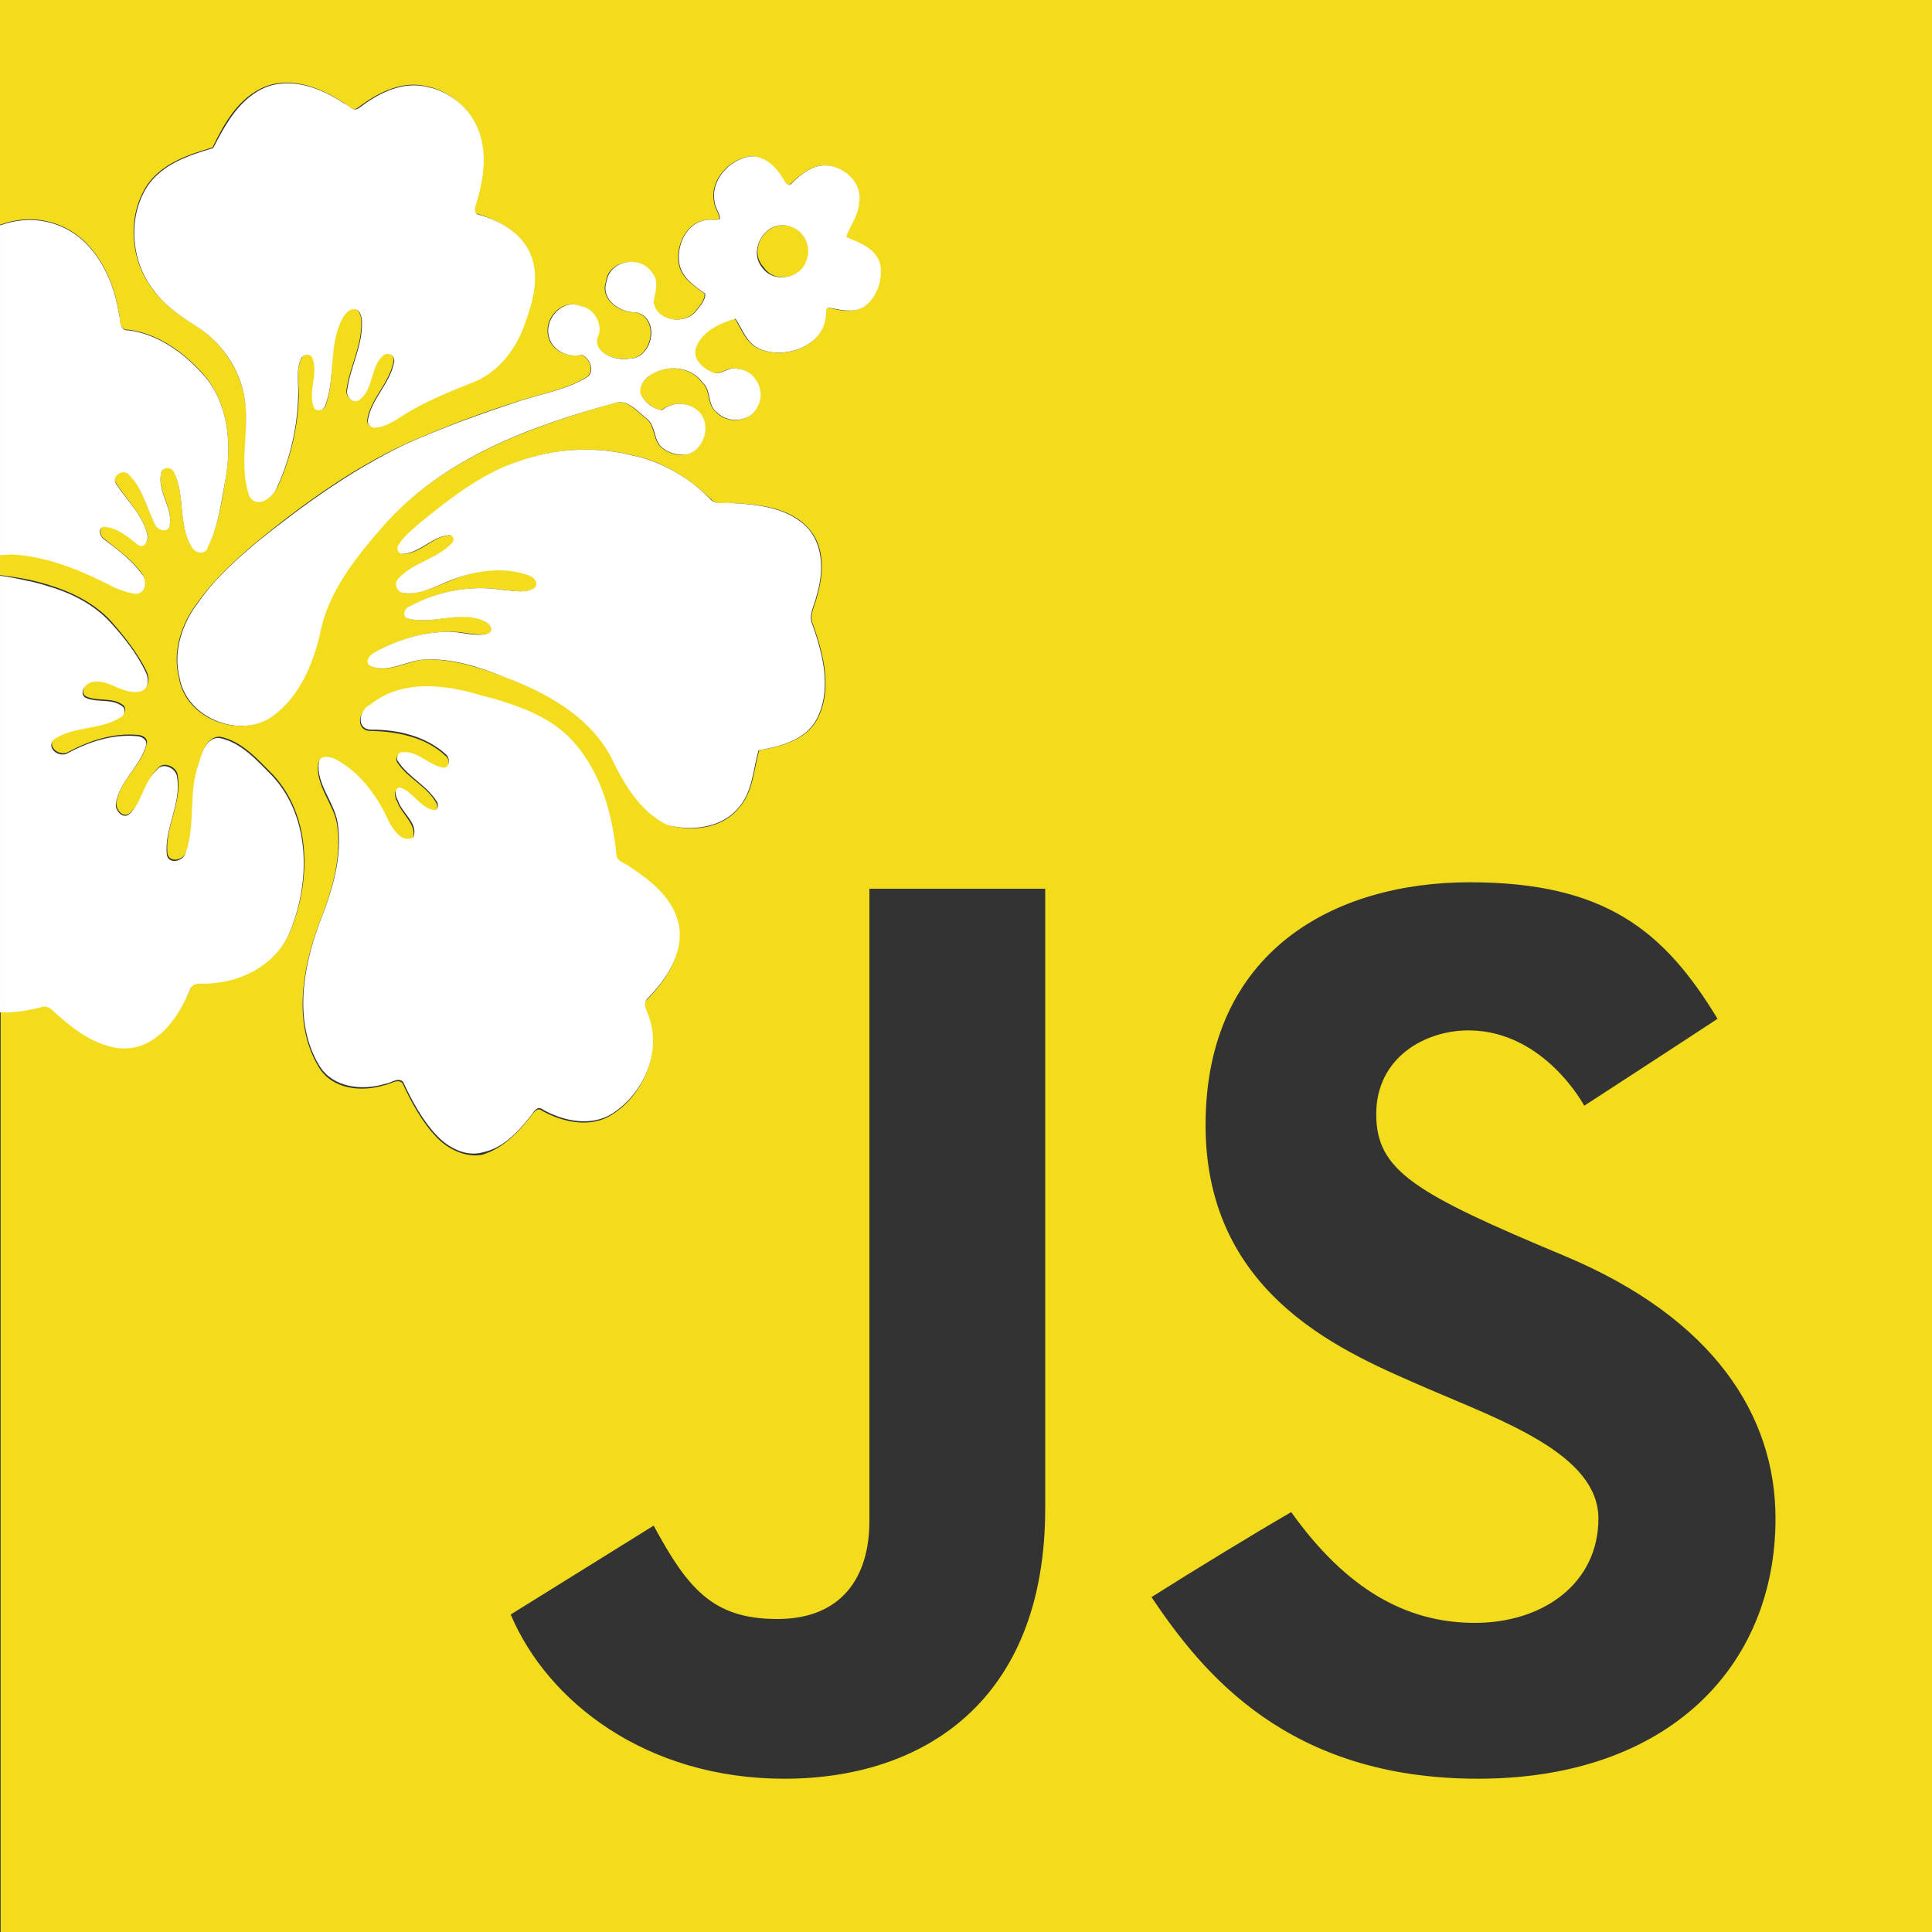 <svg enable-background="new 0 0 300 300" viewBox="0 0 300 300" xmlns="http://www.w3.org/2000/svg"><rect x="0" y="0" width="300" height="300" fill="#333333" stroke="none"/><path d="m135 236.2c0 8.7-4.3 15.2-14.3 15.2s-13.8-4.7-19.2-14.5l-22.2 13.8c5.7 13.5 21 25.5 42.5 25.5s40.5-12 40.5-42 0-96.2 0-96.2h-27.3z" fill="none"/><path d="m242.8 195c-23.2-9.7-29.2-13.2-29.2-22s7.7-13 14.3-13c11.8 0 18 11.7 18 11.7s15.3-10 20.7-13.5c-8.3-13.7-17.5-21.2-38.5-21.2s-41 10.7-41 37.7 22.3 35.7 34.2 40.8c11.8 5.2 26.8 10.3 26.8 20.3s-8.4 16.2-19.1 16.2-20-5.3-28.5-17.2c-5.2 3-14.8 8.8-21.7 13.2 8 11.8 21.2 28.2 50.7 28.2s46.2-17.3 46.2-40.3c0-16.1-9.7-31.2-32.9-40.9z" fill="none"/><path d="m0 0v34.9c2.2-.8 4.6-1.1 7-.6.5.1 1 .2 1.5.4 5.7 1.8 9 7.9 9.9 13.6.4 1-.2 3 1.6 2.9 4.5.6 8.4 3.4 11.4 6.7 3.9 4.3 4.6 10.5 3.7 15.9-.6 3.7-1.1 7.6-2.8 11-.4 1.3-2 1.1-2.5.1-2.2-3.5-1-8-2.8-11.7-.4-1-1.9-.7-2 .3-.6 2.8 2 5.4 1.3 8.2-.5 1.1-2 .4-2.3-.5-1.3-2.5-1.9-5.5-4-7.6-.9-1-2.7.2-2 1.4 1.7 2.6 4.1 4.9 4.9 8 .3.8-.5 2.2-1.5 1.5-1.5-1.2-3.1-2.6-5.1-2.8-1 .1-.8 1.5-.2 1.9 2.1 1.7 4.3 3.2 5.9 5.4.8 1 .7 3.1-.9 3.1-1.1-.1-2.2-.5-3.2-.9-5-2.7-10.3-4.9-16-5.3-.6 0-1.2 0-1.9.1v3.3c1.5.2 3 .4 4.4.7 1 .2 2.1.5 3.1.8 3.6 1.1 7.1 2.8 9.7 5.6 2.1 2.4 4.1 4.9 5.5 7.7.5 1 .6 2.5-.6 3-2.8.9-5.2-2.3-8-1.3-.8.3-1.7 1.7-.8 2.3 1.8.9 4 .1 5.7 1.3.7.4.5 1.5-.2 1.8-3.1 2-7.2 1.3-10.3 3.4-1.4 1.4.9 3 2.2 2.1 3.2-1.7 6.9-2.9 10.5-2.6.8 0 1.8.4 1.6 1.4-.8 3.4-4.2 5.6-4.7 9.1-.2 1.1 1.1 2.6 2.1 1.6 2.1-1.8 2.3-5 4.3-6.9.9-1.2 3.1-.2 3.1 1.2.7 4.1-2 7.9-1.6 12 .3 1.7 2.8 1 3-.5 1.5-4.5.3-9.4 2-13.8.4-1.5 1.2-3.9 3.2-3.8 3.4.7 5.8 3.5 8.2 5.9 6.1 6.6 5.9 16.9 2.5 24.7-2.2 4.6-7.1 7.2-12.1 7.5-1.1.2-2.7-.4-3.2 1-1.6 3.5-3.8 7.1-7.4 8.6-4.7 1.7-9.3-1.3-12.7-4.3-.9-.7-1.7-2.1-3-1.6-2.1.5-4.3.9-6.4.9v142.9h300v-300zm30.6 50.7c-2.5-1.6-5.1-3.3-6.9-5.8-3.5-4.5-4-11.3-.9-16.1 2.3-3.4 6.4-4.8 10.2-5.9 1.7-3.5 3.7-7.2 7.4-9.1 4.3-2.2 9.3-.3 13 2.2.6.3 1.4 1.4 2.2.7 2.9-2.2 6.5-4.1 10.2-3.4.4.1.9.2 1.3.3 3 .9 5.6 3.2 6.9 6 1.7 3.8 1 8.2-.2 12.1-.2.5-.4 1.3.3 1.5 3.3 1 6.8 2.9 8.2 6.2 1.4 3.4.4 7.2-.8 10.5-1.3 4-4.1 7.9-8.2 9.4-3.6 1.4-7.2 2.8-10.5 4.9-1.4.9-2.8 2.1-4.6 2.1-.6.1-1.2-.4-1.2-1 .5-3.4 3.5-5.8 4.1-9.2.2-1-1.1-1.7-1.8-.9-1.9 1.8-1.4 5.2-3.6 6.8-1 .7-2.1-.5-1.9-1.5.5-3.5 2.4-6.8 2.3-10.5 0-.8-.2-1.9-1.2-2.1-1 0-1.6 1-2 1.8-2 4.1-.8 8.9-2.3 13.2-.2.8-1.2 1-1.7.4-1.1-2.5.7-5.3-.3-7.8-.3-.7-1.4-.6-1.7 0-1 1.8-.5 3.8-.5 5.8-.1 4.8-1.2 9.7-3.2 14.1-.6 1.6-3.2 3.7-4.4 1.5-1.6-4.6-.1-9.5-.7-14.2-.5-4.8-3.4-9.3-7.5-12zm11.8 60.4c-5.1 3.8-13.6.5-14.6-5.8-1.1-4.2.4-8.6 3-11.9 2.5-3.5 5.8-6.5 9.1-9.3 7.1-5.8 14.6-11.2 22.9-15.1 5.9-2.6 11.9-4.9 18-6.8 3.4-1.1 7.1-1.7 10.2-3.6 1.4-.8.6-3.1-.8-3.5-2.2.4-4.7-.7-5.1-3-.6-2.7 2.1-5.7 4.9-4.6 2 .3 3.4 2.5 2.9 4.4-1.4 2.8 2.6 4.1 4.7 3.8 3.7 0 4.9-6.3 1.1-7.2-2.5.1-5.6-2-4.6-4.8.4-3.4 5.4-4 7.1-1.3 1.1 1.3.4 3 .2 4.5.4 3 4.9 3.6 6.6 1.4.6-.8 1.5-1.7 1.4-2.7-1.6-1.2-3.6-2.4-4-4.6-.5-2.7 1-6.2 3.9-6.8.8-.2 1.6.1 2.4-.2 0-.9-.7-1.6-.8-2.5-.8-3.4 2.2-6.7 5.4-7.2 2.4-.2 4.2 1.8 5.3 3.6.2.4.8 1.2 1.2.6 1.5-1.4 3.4-3 5.6-2.8.4 0 .7.1 1 .2 2.4.7 4.4 3 3.9 5.6-.1 1.9-1.4 3.5-2 5.3 2.1.9 4.6 1.9 5.3 4.3.4 2.5-.5 5.4-2.8 6.7-1.6.8-3.4.4-5.1 0-.8-.1-.5 1-.6 1.5-.5 4.7-6.5 6.6-10.4 4.8-1.9-.9-2.6-3.1-3.6-4.6-2.5.6-5.5 2-6.2 4.8-.3 1.6 1.1 2.8 2.4 3.4 1.4.9 2.7-1 4.2-.4 2.8.2 4.3 3.6 3 5.9-1 2.4-4.6 2.7-6.3.8-1.5-1.2-.8-3.4-2.2-4.6-1.7-2.4-5.2-2.8-7.7-1.4-1.1.7-2.3 1.9-1.9 3.3.8 1.1 2 2.2 3.3 2.4 1.7-1.4 4.2-1.3 5.7.2 2.1 2 .9 6.3-2.1 6.7-1.3.2-2.6-.3-3.6-1.1-1.4-1.2-.9-3.5-2.5-4.6-1.4-1.1-2.9-3-4.9-2.3-13.1 3.7-26.7 8.7-35.9 19.1-4.3 4.8-8.5 10.2-9.9 16.7-1 4.8-3.1 9.7-7.1 12.7zm33-14.6c-3.7-1.9-7.9.5-11.7-.4-1.3-.1-.9-1.7.1-2 4.3-2.3 9.4-3.3 14.3-2.5 1.6.1 3.5.6 5-.3.7-.7-.1-1.7-.8-1.9-3.9-1.6-8.4-.9-12.2.7-2.3.9-4.7 2.2-7.2 2-1.1 0-1.7-1.3-1-2.2 2.3-2.6 6.1-3.1 8.4-5.6.4-.4.3-1.3-.5-1.2-2.6.2-4.4 2.8-7.1 2.9-.8.1-1.2-.9-.7-1.4.8-1.4 2.2-2.4 3.4-3.5 4.6-3.7 9.4-7.4 15-9.4 5.8-2.1 12.2-2.5 18.2-.9.4.1.9.2 1.3.3 4 1.2 7.6 3.6 10.6 6.5.8.8 1.9.5 2.9.5 4.3.2 9.3.6 12.3 4.1 2.4 2.8 2.2 6.9 1.2 10.3-.3 1.5-1.4 3.1-.6 4.6 1.6 4.6 3 10 .6 14.6-1.8 3.3-5.7 4.2-9 4.8-.9 3-.9 6.5-3.2 9-2.6 3.2-7.3 3.7-11 2.6-4.3-2.1-6.8-6.5-8.8-10.7-3.4-6.2-9.9-9.8-16.3-12.2-4-1.5-8.2-2.9-12.6-2.8-2.8.2-5.5 2.2-8.4 1-.9-.5-.2-1.6.5-2 3.5-2 7.6-3.3 11.7-3.3 2-.1 4 .7 6 .3 1-.3.3-1.6-.4-1.9zm-7.6 80.1c-2.3-2.4-3.9-5.4-5.3-8.4-.8-.8-1.9.2-2.8.3-3.5 1.1-8.1.7-10.2-2.8-4-6.6-2.6-15-.1-21.9 2-5 3.8-10.5 2.9-16-.6-3.1-3.3-5.8-2.9-9.2.2-1.4 1.9-.9 2.8-.4 3.7 2.1 6.3 5.8 8.1 9.6.8 1.2 2.1 3.4 3.8 2.4.7-2.2-1.8-3.8-2.4-5.7-.4-.5-.7-2.1.4-2 2 .8 3.1 3.1 5.2 3.5.6.1.7-.8.5-1.2-1.4-2.7-4.5-3.9-6.1-6.4-.4-.6 0-1.5.8-1.4 2.4-.2 4 2.1 6.3 2.4 1.1 0 1.1-1.6.3-2.1-3-2.8-7.3-3.7-11.4-3.8-2.6.1-2.1-3.1-.3-3.9 4.9-4 11.6-3.1 17.3-1.4 1.2.3 2.3.6 3.5 1 4.2 1.3 8.2 3.1 11.1 6.6 4.1 4.7 5.7 10.9 6.3 17 0 1.2 1.4 1.4 2.1 2 3.4 2.2 7.1 5.2 7.7 9.5.5 4.2-2.1 8-4.9 10.9-1 .8 0 2 .2 3 1.9 5.5-.9 11.9-5.7 14.9-3.3 2.1-7.5 1.2-10.8-.6-.7-.6-1.2.1-1.6.6-2 2.6-4.4 5.2-7.7 6.2-2.5.5-5.3-.8-7.1-2.7zm94.5 57.6c0 30-19 42-40.5 42s-36.8-12-42.5-25.5l22.2-13.8c5.3 9.8 9.2 14.5 19.2 14.5s14.3-6.5 14.3-15.2 0-98.2 0-98.2h27.3zm67.2 42c-29.5 0-42.7-16.3-50.7-28.2 6.8-4.3 16.5-10.2 21.7-13.2 8.5 11.9 17.8 17.2 28.5 17.2s19.2-6.2 19.2-16.2-15-15.2-26.8-20.3c-11.8-5.2-34.2-13.8-34.2-40.8s20-37.7 41-37.7 30.2 7.5 38.5 21.2c-5.3 3.5-20.7 13.5-20.7 13.5s-6.2-11.7-18-11.7c-6.7 0-14.3 4.2-14.3 13s6 12.3 29.2 22 32.8 24.8 32.8 40.8c0 23-16.7 40.4-46.2 40.4z" fill="#f3dc1c"/><path d="m125.3 40.5c.9-2-.4-4.6-2.4-5.3-.3-.1-.6-.2-.9-.2-3.4-.4-5.8 4-3.4 6.5 1.6 2.5 5.8 1.8 6.7-1z" fill="#f3dc1c"/><g fill="#fff"><path d="m38.7 77c1.2 2.2 3.8.2 4.4-1.5 2-4.4 3.1-9.3 3.2-14.1.1-1.9-.4-4 .5-5.8.3-.6 1.4-.8 1.7 0 1 2.5-.8 5.3.3 7.8.5.6 1.5.3 1.7-.4 1.6-4.2.5-9 2.5-13.2.4-.8 1-1.8 2-1.8 1 .1 1.2 1.3 1.2 2.1.1 3.6-1.8 6.9-2.3 10.5-.2 1 .9 2.2 1.9 1.5 2.2-1.6 1.7-5 3.6-6.8.7-.8 2-.1 1.8.9-.6 3.4-3.6 5.7-4.1 9.2 0 .6.6 1.1 1.2 1 1.7-.1 3.2-1.2 4.6-2.1 3.3-2 6.9-3.5 10.5-4.9 4.1-1.6 6.9-5.4 8.2-9.4 1.2-3.3 2.2-7.1.8-10.5s-4.9-5.3-8.2-6.2c-.6-.2-.5-1-.3-1.5 1.2-3.9 1.9-8.2.2-12.1-1.3-2.9-3.9-5.1-6.9-6-.4-.1-.9-.2-1.3-.3-3.8-.7-7.3 1.2-10.2 3.4-.8.6-1.5-.4-2.2-.7-3.7-2.5-8.7-4.4-13-2.2-3.6 1.9-5.6 5.6-7.4 9.1-3.8 1.1-7.9 2.5-10.2 5.9-3.1 4.8-2.6 11.6.9 16.1 1.8 2.5 4.4 4.2 6.9 5.8 4.1 2.7 7 7.2 7.4 12.1.5 4.6-1 9.5.6 14.1z"/><path d="m59.5 81.7c9.2-10.5 22.8-15.5 35.9-19.1 2-.7 3.5 1.2 4.9 2.3 1.6 1.1 1.1 3.4 2.5 4.6 1 .8 2.3 1.2 3.6 1.1 2.9-.4 4.2-4.7 2.1-6.7-1.5-1.5-4.1-1.6-5.7-.2-1.4-.2-2.6-1.2-3.3-2.4-.4-1.4.7-2.7 1.9-3.3 2.5-1.4 6-1 7.7 1.4 1.4 1.2.7 3.5 2.2 4.6 1.7 1.8 5.2 1.6 6.3-.8 1.4-2.3-.2-5.7-3-5.9-1.5-.6-2.7 1.3-4.2.4-1.3-.6-2.7-1.8-2.4-3.4.7-2.7 3.7-4.1 6.2-4.8 1.1 1.6 1.7 3.7 3.6 4.6 3.8 1.8 9.9-.2 10.4-4.8.2-.5-.2-1.6.6-1.5 1.7.3 3.5.8 5.1 0 2.2-1.3 3.2-4.2 2.8-6.7-.6-2.5-3.2-3.4-5.3-4.3.6-1.8 1.9-3.3 2-5.3.5-2.6-1.5-4.9-3.9-5.6-.3-.1-.7-.2-1-.2-2.2-.2-4.1 1.3-5.6 2.8-.5.6-1-.2-1.2-.6-1.1-1.9-2.9-3.8-5.3-3.6-3.2.5-6.2 3.8-5.4 7.2.1.9.8 1.6.8 2.5-.7.3-1.6 0-2.4.2-2.9.6-4.4 4-3.9 6.8.4 2.1 2.3 3.4 4 4.6.1 1-.8 1.9-1.4 2.7-1.7 2.2-6.2 1.6-6.6-1.4.2-1.5.9-3.2-.2-4.5-1.7-2.8-6.6-2.1-7.1 1.3-1 2.8 2.1 4.9 4.6 4.8 3.8.9 2.6 7.2-1.1 7.2-2.1.4-6.1-1-4.7-3.8.5-1.9-.9-4.1-2.9-4.4-2.7-1.1-5.5 1.9-4.9 4.6.4 2.3 3 3.5 5.1 3 1.3.4 2.2 2.7.8 3.5-3.1 1.9-6.8 2.5-10.2 3.6-6.1 2-12.2 4.2-18 6.8-8.3 4-15.8 9.4-22.9 15.1-3.3 2.8-6.6 5.7-9.1 9.3-2.6 3.3-4.1 7.8-3 11.9 1.1 6.3 9.6 9.6 14.6 5.8 4-3 6.1-7.9 7.2-12.7 1.2-6.4 5.5-11.8 9.8-16.7zm62.4-46.7c.3 0 .6.1.9.2 2.1.7 3.3 3.2 2.4 5.3-.9 2.8-5.1 3.5-6.8 1.1-2.2-2.5.1-7 3.5-6.6z"/><path d="m17.9 91.3c1 .4 2.1.8 3.2.9 1.6 0 1.8-2.2.9-3.1-1.6-2.2-3.8-3.8-5.9-5.4-.7-.5-.9-1.9.2-1.9 2 .2 3.6 1.6 5.1 2.8 1 .7 1.7-.7 1.5-1.5-.7-3.1-3.2-5.4-4.9-8-.7-1.2 1.1-2.4 2-1.4 2.1 2.1 2.7 5 4 7.6.3.9 1.8 1.6 2.3.5.7-2.8-1.9-5.4-1.3-8.2 0-1 1.5-1.3 2-.3 1.8 3.6.6 8.2 2.8 11.7.6 1 2.2 1.2 2.5-.1 1.7-3.4 2.1-7.3 2.8-11 .9-5.5.2-11.7-3.7-15.9-3-3.3-6.9-6.1-11.4-6.7-1.7.1-1.2-1.9-1.6-2.9-.9-5.7-4.2-11.8-9.9-13.6-.5-.2-1-.3-1.5-.4-2.4-.5-4.8-.2-7 .6v51.2c.6 0 1.2-.1 1.9-.1 5.6.3 11 2.6 16 5.2z"/><path d="m75.7 98.4c-2 .5-4-.3-6-.3-4.1 0-8.2 1.3-11.7 3.3-.7.4-1.4 1.5-.5 2 2.8 1.2 5.5-.8 8.4-1 4.4-.2 8.6 1.2 12.6 2.8 6.4 2.4 12.9 6 16.3 12.2 2 4.2 4.5 8.6 8.8 10.7 3.7 1 8.4.5 11-2.6 2.3-2.5 2.3-6 3.2-9 3.3-.6 7.2-1.5 9-4.8 2.4-4.6 1-10-.6-14.6-.8-1.5.3-3.1.6-4.6 1-3.3 1.2-7.4-1.2-10.3-3-3.4-8-3.9-12.3-4.1-1-.1-2.1.3-2.9-.5-2.9-3-6.6-5.3-10.6-6.5-.4-.1-.8-.2-1.3-.3-6-1.6-12.4-1.2-18.2.9-5.6 1.9-10.4 5.7-15 9.4-1.2 1.1-2.6 2.1-3.4 3.5-.5.6 0 1.5.7 1.4 2.7-.2 4.5-2.7 7.1-2.9.7-.1.9.8.5 1.2-2.3 2.5-6.1 3-8.4 5.6-.7.8-.1 2.2 1 2.2 2.5.3 4.9-1.1 7.2-2 3.8-1.5 8.3-2.2 12.2-.7.8.3 1.5 1.2.8 1.9-1.5.9-3.3.4-5 .3-4.9-.8-10 .2-14.3 2.5-1 .3-1.4 1.9-.1 2 3.8.9 8-1.4 11.7.4.8.3 1.5 1.6.4 1.9z"/><path d="m82.7 172.9c.3-.5.9-1.2 1.6-.6 3.2 1.8 7.5 2.7 10.8.6 4.8-3.1 7.6-9.4 5.7-14.9-.2-.9-1.2-2.1-.2-3 2.8-2.9 5.4-6.7 4.9-10.9-.6-4.3-4.3-7.3-7.7-9.5-.7-.6-2.1-.8-2.1-2-.6-6.1-2.3-12.3-6.3-17-2.8-3.4-6.9-5.3-11.1-6.6-1.2-.4-2.3-.7-3.5-1-5.6-1.7-12.3-2.6-17.3 1.4-1.8.8-2.3 4 .3 3.9 4 0 8.3 1 11.4 3.8.7.5.7 2.1-.3 2.1-2.3-.3-3.9-2.6-6.3-2.4-.8-.1-1.2.9-.8 1.4 1.6 2.5 4.6 3.8 6.1 6.4.2.4.1 1.3-.5 1.2-2.2-.4-3.2-2.8-5.2-3.5-1.1-.1-.8 1.4-.4 2 .6 2 3.2 3.5 2.4 5.7-1.7 1-3.1-1.1-3.8-2.4-1.7-3.8-4.3-7.5-8.1-9.6-.8-.5-2.6-.9-2.8.4-.4 3.3 2.3 6 2.9 9.2.9 5.5-.9 11-2.9 16-2.5 6.9-3.9 15.3.1 21.9 2.1 3.4 6.6 3.9 10.2 2.8.9-.1 2-1.1 2.8-.3 1.4 3 3 6 5.3 8.4 1.8 1.9 4.6 3.3 7.2 2.5 3.2-.7 5.6-3.4 7.6-6z"/><path d="m6.4 156.4c1.3-.5 2.1 1 3 1.6 3.4 3 8.1 6 12.7 4.3 3.7-1.5 5.9-5.1 7.4-8.6.5-1.4 2.1-.8 3.2-1 5-.3 9.9-2.9 12.1-7.5 3.4-7.8 3.6-18.1-2.5-24.7-2.4-2.4-4.8-5.2-8.2-5.9-2-.2-2.8 2.3-3.2 3.8-1.7 4.5-.5 9.4-2 13.8-.2 1.5-2.7 2.2-3 .5-.4-4.1 2.3-7.9 1.6-12-.1-1.4-2.2-2.4-3.1-1.2-2.1 1.9-2.3 5-4.3 6.9-1 .9-2.3-.6-2.1-1.6.5-3.5 3.8-5.8 4.7-9.1.2-.9-.8-1.4-1.6-1.4-3.7-.3-7.3.9-10.5 2.6-1.3.9-3.6-.7-2.2-2.1 3.1-2.1 7.2-1.4 10.3-3.4.7-.3.9-1.4.2-1.8-1.7-1.2-3.9-.4-5.7-1.3-.9-.7 0-2 .8-2.3 2.8-.9 5.2 2.2 8 1.3 1.2-.5 1.1-2 .6-3-1.4-2.9-3.4-5.4-5.5-7.7-2.6-2.8-6-4.5-9.7-5.6-1-.3-2-.6-3.1-.8-1.3-.3-2.8-.6-4.3-.8v67.8c2.2.1 4.4-.3 6.4-.8z"/></g></svg>
